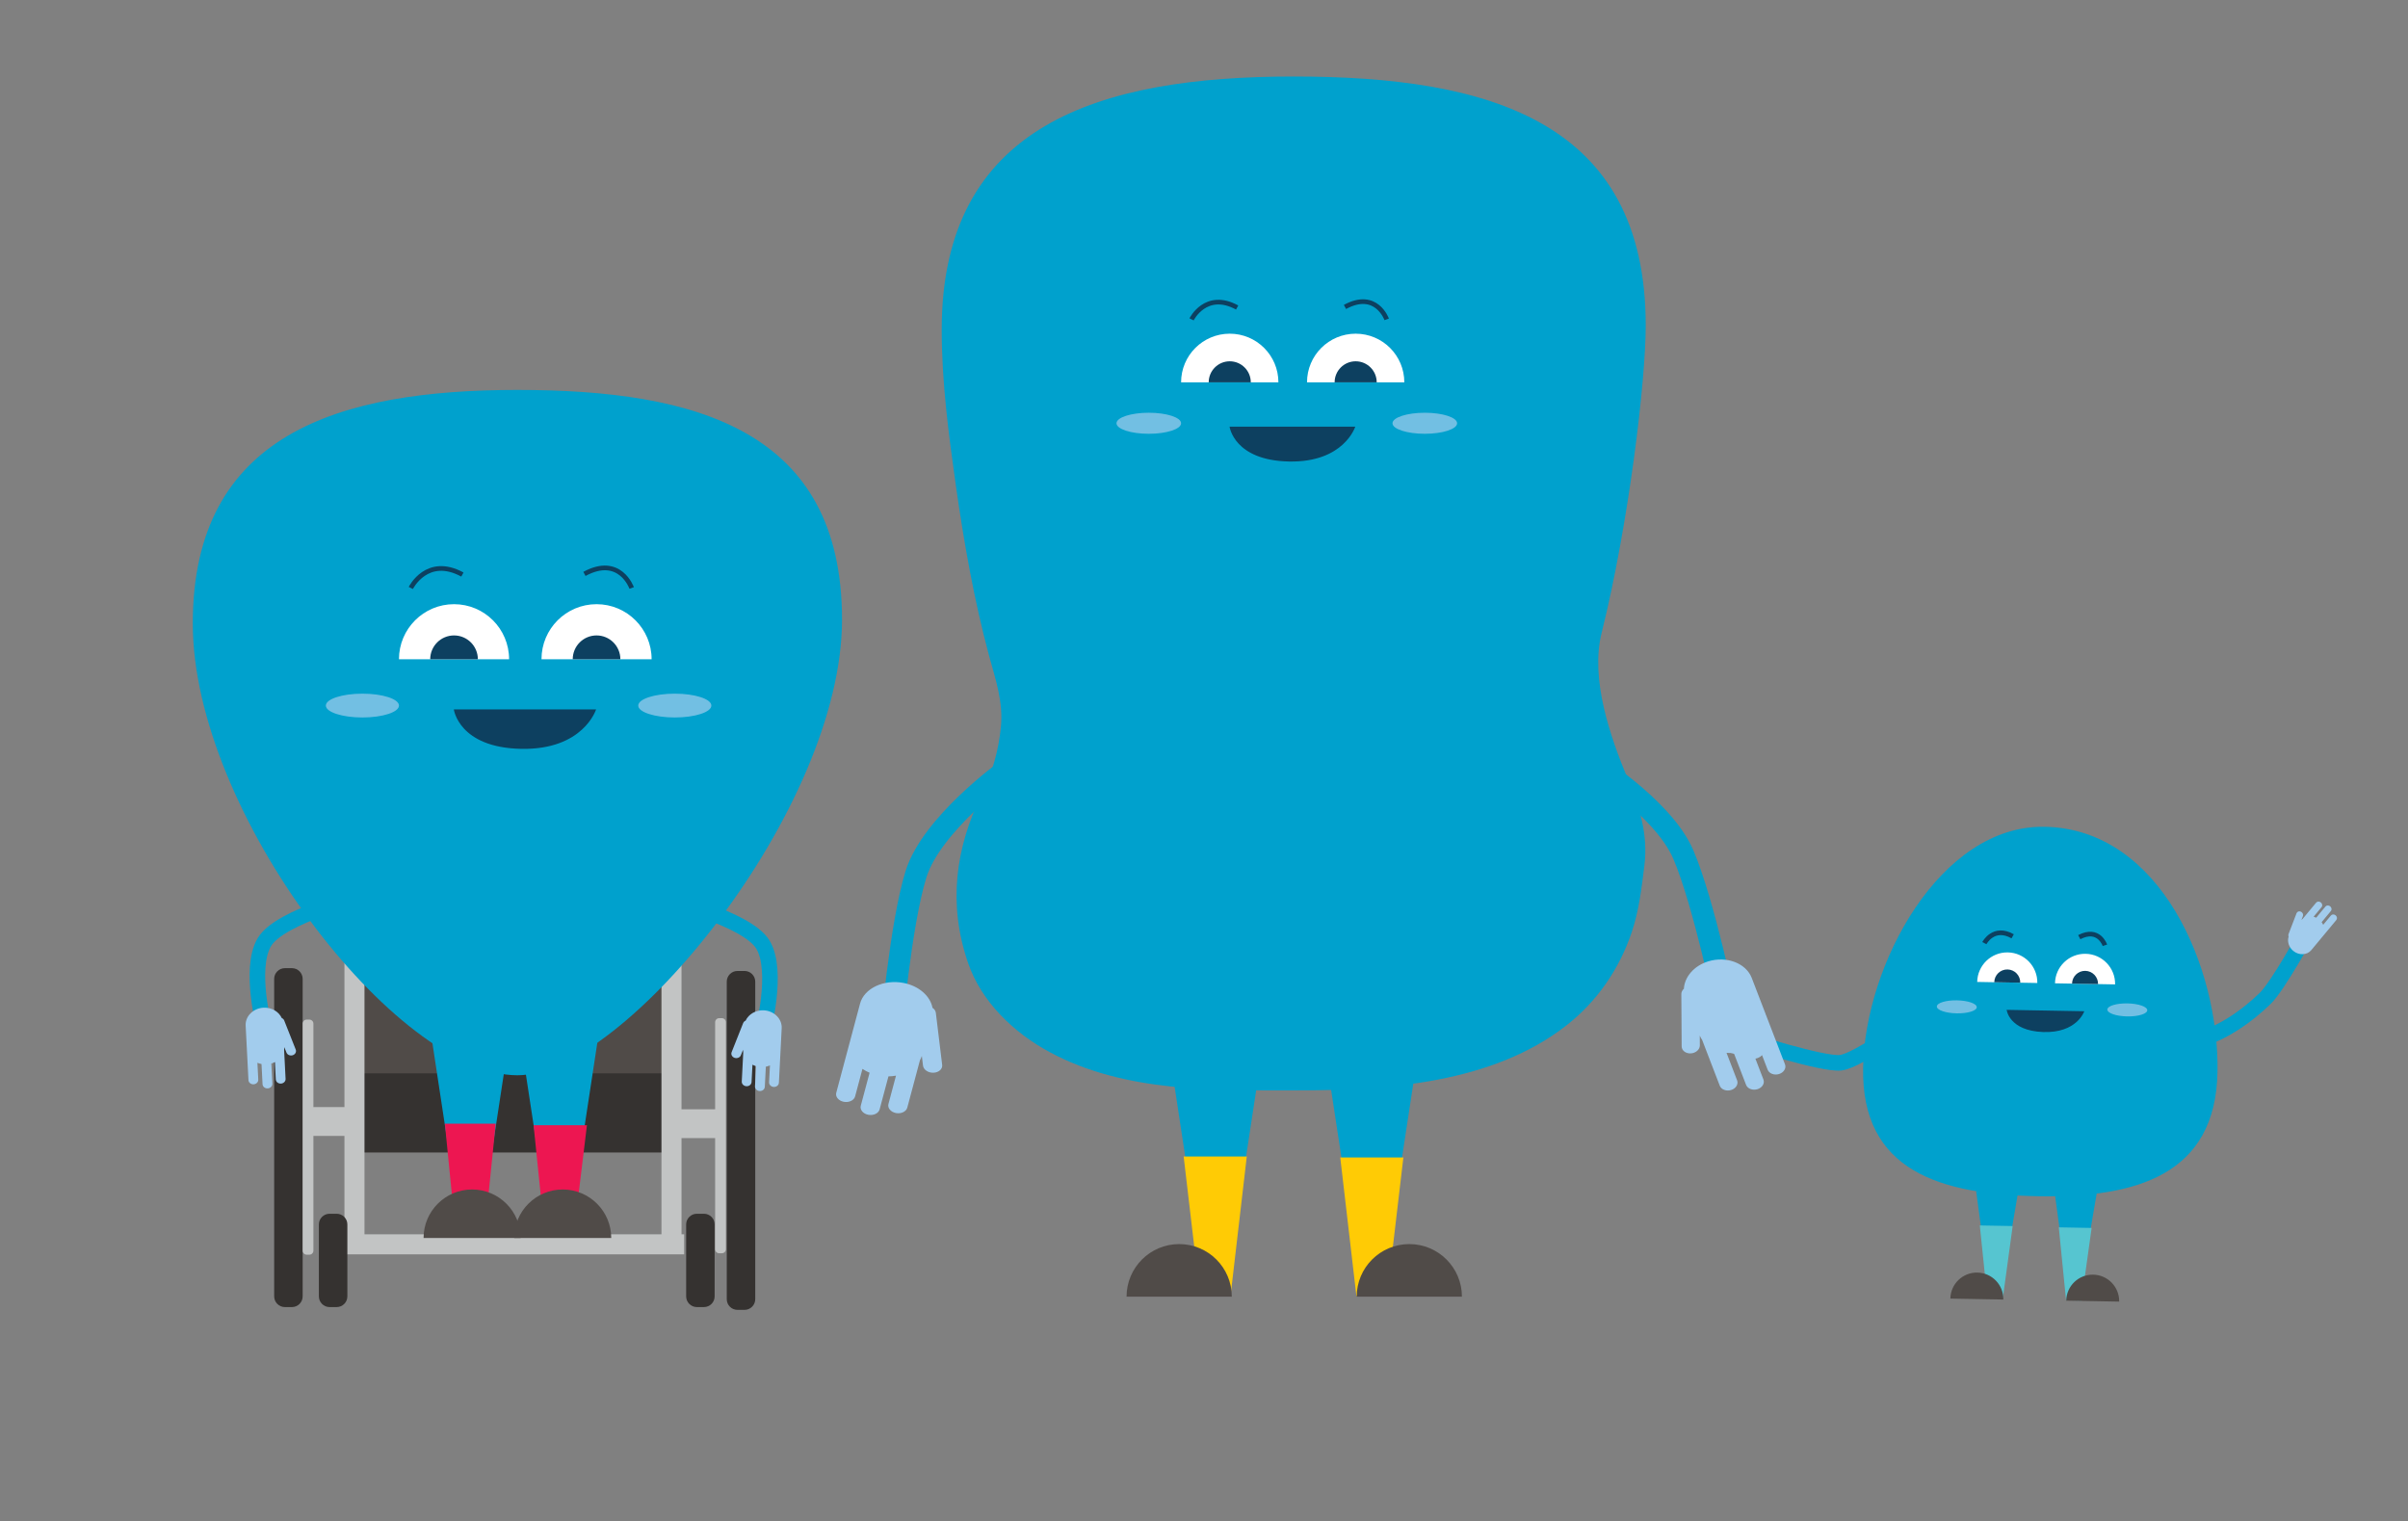<?xml version="1.0" encoding="utf-8"?>
<!-- Generator: Adobe Illustrator 16.0.0, SVG Export Plug-In . SVG Version: 6.00 Build 0)  -->
<!DOCTYPE svg PUBLIC "-//W3C//DTD SVG 1.1//EN" "http://www.w3.org/Graphics/SVG/1.1/DTD/svg11.dtd">
<svg version="1.1" id="Layer_1" xmlns="http://www.w3.org/2000/svg" xmlns:xlink="http://www.w3.org/1999/xlink" x="0px" y="0px"
	 width="1547.69px" height="977.805px" viewBox="0 0 1547.69 977.805" enable-background="new 0 0 1547.69 977.805"
	 xml:space="preserve">
<rect x="0" y="0" width="1547.69" height="977.805" fill="#808080" stroke="none"/>
<g>
	<defs>
		<rect id="SVGID_1_" x="-5456.562" y="-3604.889" width="12912.2" height="8488.399"/>
	</defs>
	<clipPath id="SVGID_2_">
		<use xlink:href="#SVGID_1_"  overflow="visible"/>
	</clipPath>
	<g clip-path="url(#SVGID_2_)">
		<defs>
			<rect id="SVGID_3_" x="-5456.562" y="-3604.893" width="12912.166" height="8488.403"/>
		</defs>
		<clipPath id="SVGID_4_">
			<use xlink:href="#SVGID_3_"  overflow="visible"/>
		</clipPath>
	</g>
	<g clip-path="url(#SVGID_2_)">
		<defs>
			<rect id="SVGID_55_" x="-5456.562" y="-3604.893" width="12912.166" height="8488.403"/>
		</defs>
		<clipPath id="SVGID_6_">
			<use xlink:href="#SVGID_55_"  overflow="visible"/>
		</clipPath>
		<path clip-path="url(#SVGID_6_)" fill="#00A1CD" d="M1197.46,686.165c1.189-66.389,49.49-156.006,116.695-154.805
			c74.814,1.338,112.287,91.156,111.098,157.543c-1.189,66.391-52.457,81.016-115.354,79.889
			C1247.003,767.663,1196.27,752.553,1197.46,686.165"/>
		<path clip-path="url(#SVGID_6_)" fill="#FFFFFF" d="M1270.805,631.064c0.19-10.668,8.995-19.162,19.663-18.971
			c10.668,0.192,19.162,8.995,18.973,19.663"/>
		<path clip-path="url(#SVGID_6_)" fill="#FFFFFF" d="M1320.804,631.96c0.191-10.669,8.994-19.162,19.664-18.971
			c10.668,0.192,19.162,8.995,18.971,19.663"/>
		<path clip-path="url(#SVGID_6_)" fill="none" stroke="#0D4060" stroke-width="3" stroke-miterlimit="10" d="M1275.409,606.132
			c0,0,5.867-11.368,18.184-4.383"/>
		<path clip-path="url(#SVGID_6_)" fill="none" stroke="#0D4060" stroke-width="3" stroke-miterlimit="10" d="M1352.89,607.521
			c0,0-3.928-11.767-16.486-5.228"/>
		<path clip-path="url(#SVGID_6_)" fill="#0D4060" d="M1281.767,631.261c0.082-4.615,3.891-8.289,8.506-8.207
			c4.613,0.083,8.288,3.892,8.206,8.506"/>
		<path clip-path="url(#SVGID_6_)" fill="#0D4060" d="M1331.766,632.157c0.081-4.614,3.89-8.288,8.507-8.206
			c4.613,0.083,8.287,3.891,8.205,8.506"/>
		<path clip-path="url(#SVGID_6_)" fill="#0D4060" d="M1339.638,649.907c0,0-4.699,14.188-26.557,13.357
			c-21.859-0.83-23.346-14.252-23.346-14.252L1339.638,649.907z"/>
		<path clip-path="url(#SVGID_6_)" fill="none" stroke="#00A1CD" stroke-width="10" stroke-miterlimit="10" d="M1231.496,654.04
			c0,0-36.832,27.734-48.541,28.974c-11.71,1.239-61.481-14.839-61.481-14.839"/>
		<polyline clip-path="url(#SVGID_6_)" fill="#00A1CD" points="1320.606,766.411 1328.063,821.925 1338.19,822.106 
			1347.632,766.872 		"/>
		<polyline clip-path="url(#SVGID_6_)" fill="#00A1CD" points="1270.106,765.335 1277.56,821.02 1287.687,821.2 1297.128,765.989 		
			"/>
		<polygon clip-path="url(#SVGID_6_)" fill="#56C5D0" points="1337.845,835.866 1327.917,835.687 1323.238,788.791 1344.351,789.17 
					"/>
		<polygon clip-path="url(#SVGID_6_)" fill="#56C5D0" points="1287.239,834.652 1277.312,834.474 1272.481,787.575 
			1293.595,787.953 		"/>
		<path clip-path="url(#SVGID_6_)" fill="#504B48" d="M1253.558,834.577c0.168-9.402,7.926-16.889,17.328-16.719
			c9.402,0.169,16.889,7.927,16.721,17.328"/>
		<path clip-path="url(#SVGID_6_)" fill="#504B48" d="M1328.009,835.911c0.169-9.401,7.928-16.887,17.328-16.718
			c9.402,0.168,16.889,7.927,16.72,17.327"/>
		<g opacity="0.7" clip-path="url(#SVGID_6_)">
			<g>
				<defs>
					<rect id="SVGID_57_" x="1244.858" y="642.901" width="25.66" height="8.369"/>
				</defs>
				<clipPath id="SVGID_8_">
					<use xlink:href="#SVGID_57_"  overflow="visible"/>
				</clipPath>
				<path clip-path="url(#SVGID_8_)" fill="#A2CCED" d="M1270.514,647.313c-0.041,2.308-5.816,4.074-12.901,3.947
					c-7.082-0.127-12.791-2.1-12.75-4.408c0.041-2.307,5.816-4.075,12.9-3.948S1270.556,645.005,1270.514,647.313"/>
			</g>
		</g>
		<g opacity="0.7" clip-path="url(#SVGID_6_)">
			<g>
				<defs>
					<rect id="SVGID_59_" x="1354.458" y="644.86" width="25.65" height="8.371"/>
				</defs>
				<clipPath id="SVGID_10_">
					<use xlink:href="#SVGID_59_"  overflow="visible"/>
				</clipPath>
				<path clip-path="url(#SVGID_10_)" fill="#A2CCED" d="M1380.106,649.276c-0.043,2.309-5.818,4.076-12.902,3.949
					s-12.791-2.1-12.75-4.408s5.816-4.075,12.9-3.948C1374.437,644.997,1380.146,646.97,1380.106,649.276"/>
			</g>
		</g>
		<path clip-path="url(#SVGID_6_)" fill="none" stroke="#00A1CD" stroke-width="10" stroke-miterlimit="10" d="M1410.85,668.659
			c0,0,19.872-2.797,44.889-26.836c8.491-8.158,27.272-42.73,27.272-42.73"/>
		<path clip-path="url(#SVGID_6_)" fill="#A2CCED" d="M1501.615,591.276c0.714-0.861,0.519-2.216-0.437-3.01
			c-0.957-0.793-2.324-0.738-3.039,0.123l-4.961,5.973c-0.266-0.593-0.605-1.163-1.006-1.703l5.947-7.161
			c0.716-0.862,0.518-2.216-0.438-3.01s-2.322-0.738-3.039,0.122l-5.947,7.162c-0.543-0.264-1.102-0.472-1.668-0.621l5.111-6.154
			c0.717-0.862,0.52-2.216-0.437-3.009c-0.956-0.794-2.323-0.739-3.038,0.121l-8.518,10.256c-0.344,0.262-0.662,0.565-0.959,0.894
			l0.967-2.515c0.406-1.055-0.182-2.334-1.303-2.844c-1.123-0.509-2.375-0.061-2.779,0.994l-5.168,13.445
			c-0.199,0.515-0.157,1.085,0.066,1.593c-0.994,3.077,0.076,6.783,2.948,9.167c3.655,3.036,8.884,2.825,11.619-0.468l6.749-8.127
			c0.049-0.057,0.087-0.12,0.133-0.179c0.025-0.028,0.057-0.049,0.082-0.078L1501.615,591.276z"/>
		<path clip-path="url(#SVGID_6_)" fill="#A2CCED" d="M1100.95,673.495c-1.079-0.301-1.689-1.524-1.356-2.723
			c0.333-1.197,1.487-1.93,2.565-1.631l7.48,2.08c-0.119-0.638-0.164-1.301-0.145-1.973l-8.969-2.493
			c-1.078-0.3-1.689-1.524-1.355-2.722c0.333-1.197,1.486-1.932,2.566-1.633l8.969,2.494c0.296-0.527,0.635-1.016,1.016-1.461
			l-7.709-2.143c-1.078-0.301-1.688-1.525-1.355-2.723c0.334-1.196,1.488-1.93,2.566-1.631l12.844,3.571
			c0.434,0.019,0.865,0.087,1.297,0.188l-2.228-1.517c-0.935-0.635-1.182-2.021-0.549-3.079c0.634-1.057,1.915-1.402,2.849-0.767
			l11.91,8.099c0.459,0.312,0.75,0.805,0.854,1.35c2.571,1.959,3.804,5.613,2.804,9.213c-1.273,4.576-5.688,7.385-9.813,6.238
			l-10.178-2.83c-0.072-0.021-0.141-0.051-0.212-0.072c-0.038-0.008-0.075-0.008-0.112-0.018L1100.95,673.495z"/>
	</g>
	<g clip-path="url(#SVGID_2_)">
		<defs>
			<rect id="SVGID_73_" x="-5456.562" y="-3604.893" width="12912.166" height="8488.403"/>
		</defs>
		<clipPath id="SVGID_12_">
			<use xlink:href="#SVGID_73_"  overflow="visible"/>
		</clipPath>
	</g>
	<g clip-path="url(#SVGID_2_)">
		<defs>
			<rect id="SVGID_83_" x="-5456.562" y="-3604.893" width="12912.166" height="8488.403"/>
		</defs>
		<clipPath id="SVGID_14_">
			<use xlink:href="#SVGID_83_"  overflow="visible"/>
		</clipPath>
	</g>
	<g clip-path="url(#SVGID_2_)">
		<defs>
			<rect id="SVGID_89_" x="-5456.562" y="-3604.893" width="12912.166" height="8488.403"/>
		</defs>
		<clipPath id="SVGID_16_">
			<use xlink:href="#SVGID_89_"  overflow="visible"/>
		</clipPath>
	</g>
	<g clip-path="url(#SVGID_2_)">
		<defs>
			<rect id="SVGID_95_" x="-5456.562" y="-3604.893" width="12912.166" height="8488.403"/>
		</defs>
		<clipPath id="SVGID_18_">
			<use xlink:href="#SVGID_95_"  overflow="visible"/>
		</clipPath>
	</g>
	<g clip-path="url(#SVGID_2_)">
		<defs>
			<rect id="SVGID_97_" x="-5456.562" y="-3604.893" width="12912.166" height="8488.403"/>
		</defs>
		<clipPath id="SVGID_20_">
			<use xlink:href="#SVGID_97_"  overflow="visible"/>
		</clipPath>
	</g>
	<g clip-path="url(#SVGID_2_)">
		<defs>
			<rect id="SVGID_123_" x="-5456.562" y="-3604.893" width="12912.166" height="8488.403"/>
		</defs>
		<clipPath id="SVGID_22_">
			<use xlink:href="#SVGID_123_"  overflow="visible"/>
		</clipPath>
		<rect x="226.781" y="589.088" clip-path="url(#SVGID_22_)" fill="#504B48" width="206.93" height="148.724"/>
		<rect x="226.781" y="689.823" clip-path="url(#SVGID_22_)" fill="#353230" width="206.93" height="50.869"/>
		<rect x="221.383" y="575.373" clip-path="url(#SVGID_22_)" fill="#C2C4C4" width="12.883" height="218.896"/>
		<rect x="425.145" y="575.373" clip-path="url(#SVGID_22_)" fill="#C2C4C4" width="12.883" height="218.896"/>
		<rect x="220.797" y="793.265" clip-path="url(#SVGID_22_)" fill="#C2C4C4" width="218.896" height="12.884"/>
		<path clip-path="url(#SVGID_22_)" fill="#00A1CD" d="M541.195,398.239c0,121.628-139.445,292.815-208.644,292.815
			c-77.571,0-208.644-168.727-208.644-290.354c0-121.628,93.413-150.099,208.644-150.099
			C447.781,250.601,541.195,276.611,541.195,398.239"/>
		<path clip-path="url(#SVGID_22_)" fill="#FFFFFF" d="M256.429,423.689c0-19.546,15.844-35.391,35.39-35.391
			c19.546,0,35.39,15.845,35.39,35.391"/>
		<path clip-path="url(#SVGID_22_)" fill="#FFFFFF" d="M348.031,423.689c0-19.546,15.845-35.391,35.39-35.391
			c19.546,0,35.39,15.845,35.39,35.391"/>
		<path clip-path="url(#SVGID_22_)" fill="none" stroke="#0D4060" stroke-width="3" stroke-miterlimit="10" d="M264.043,377.875
			c0,0,10.373-21.013,33.159-8.625"/>
		<path clip-path="url(#SVGID_22_)" fill="none" stroke="#0D4060" stroke-width="3" stroke-miterlimit="10" d="M405.992,377.875
			c0,0-7.578-21.42-30.364-9.033"/>
		<path clip-path="url(#SVGID_22_)" fill="#0D4060" d="M276.511,423.689c0-8.455,6.853-15.309,15.309-15.309
			c8.455,0,15.309,6.854,15.309,15.309"/>
		<path clip-path="url(#SVGID_22_)" fill="#0D4060" d="M368.112,423.689c0-8.455,6.854-15.309,15.309-15.309
			c8.454,0,15.308,6.854,15.308,15.309"/>
		<path clip-path="url(#SVGID_22_)" fill="#0D4060" d="M383.115,455.941c0,0-8.142,26.136-48.203,25.334
			c-40.059-0.803-43.221-25.334-43.221-25.334H383.115z"/>
		<path clip-path="url(#SVGID_22_)" fill="none" stroke="#00A1CD" stroke-width="10" stroke-miterlimit="10" d="M234.823,575.373
			c0,0-54.506,12.903-64.857,30.03c-10.352,17.126,0.253,56.42,0.253,56.42"/>
		<polyline clip-path="url(#SVGID_22_)" fill="#00A1CD" points="334.652,668.604 350.131,770.031 368.684,770.031 384.163,668.562 
					"/>
		<polyline clip-path="url(#SVGID_22_)" fill="#00A1CD" points="277.603,668.29 293.081,770.03 311.634,770.03 327.113,668.604 		
			"/>
		<polygon clip-path="url(#SVGID_22_)" fill="#ED1651" points="368.503,795.243 350.315,795.243 342.954,723.151 377.248,723.151 		
			"/>
		<polygon clip-path="url(#SVGID_22_)" fill="#ED1651" points="311.257,794.269 293.067,794.269 285.922,722.177 318.616,722.177 		
			"/>
		<path clip-path="url(#SVGID_22_)" fill="#504B48" d="M272.238,795.65c0-17.226,13.964-31.188,31.188-31.188
			c17.226,0,31.189,13.963,31.189,31.188"/>
		<path clip-path="url(#SVGID_22_)" fill="#504B48" d="M330.487,795.65c0-17.226,13.963-31.188,31.188-31.188
			s31.188,13.963,31.188,31.188"/>
		<g opacity="0.7" clip-path="url(#SVGID_22_)">
			<g>
				<defs>
					<rect id="SVGID_137_" x="209.438" y="445.801" width="46.99" height="15.31"/>
				</defs>
				<clipPath id="SVGID_24_">
					<use xlink:href="#SVGID_137_"  overflow="visible"/>
				</clipPath>
				<path clip-path="url(#SVGID_24_)" fill="#A2CCED" d="M256.429,453.458c0,4.228-10.52,7.655-23.498,7.655
					c-12.977,0-23.497-3.427-23.497-7.655s10.52-7.656,23.497-7.656C245.909,445.802,256.429,449.229,256.429,453.458"/>
			</g>
		</g>
		<g opacity="0.7" clip-path="url(#SVGID_22_)">
			<g>
				<defs>
					<rect id="SVGID_139_" x="410.208" y="445.801" width="47" height="15.31"/>
				</defs>
				<clipPath id="SVGID_26_">
					<use xlink:href="#SVGID_139_"  overflow="visible"/>
				</clipPath>
				<path clip-path="url(#SVGID_26_)" fill="#A2CCED" d="M457.208,453.458c0,4.228-10.52,7.655-23.497,7.655
					c-12.979,0-23.499-3.427-23.499-7.655s10.52-7.656,23.499-7.656C446.688,445.802,457.208,449.229,457.208,453.458"/>
			</g>
		</g>
		<path clip-path="url(#SVGID_22_)" fill="#353230" d="M187.665,840.036h-4.579c-3.775,0-6.864-3.089-6.864-6.864V629.088
			c0-3.774,3.089-6.863,6.864-6.863h4.579c3.775,0,6.864,3.088,6.864,6.863v204.084C194.529,836.947,191.44,840.036,187.665,840.036
			"/>
		<path clip-path="url(#SVGID_22_)" fill="#353230" d="M216.397,840.036h-4.58c-3.774,0-6.864-3.089-6.864-6.864V786.92
			c0-3.776,3.089-6.864,6.864-6.864h4.58c3.775,0,6.864,3.088,6.864,6.864v46.252C223.261,836.947,220.172,840.036,216.397,840.036"
			/>
		<path clip-path="url(#SVGID_22_)" fill="#353230" d="M452.456,840.036h-4.579c-3.775,0-6.864-3.089-6.864-6.864V786.92
			c0-3.776,3.089-6.864,6.864-6.864h4.579c3.775,0,6.863,3.088,6.863,6.864v46.252C459.319,836.947,456.231,840.036,452.456,840.036
			"/>
		<path clip-path="url(#SVGID_22_)" fill="#A2CCED" d="M159.692,694.19c0.08,1.561,1.563,2.766,3.295,2.677
			c1.733-0.089,3.085-1.438,3.005-3l-0.554-10.828c0.833,0.358,1.722,0.622,2.644,0.8l0.665,12.981
			c0.08,1.56,1.563,2.767,3.296,2.677c1.732-0.088,3.084-1.439,3.004-3l-0.665-12.982c0.809-0.242,1.578-0.556,2.3-0.938
			l0.571,11.155c0.081,1.562,1.563,2.766,3.296,2.677c1.733-0.089,3.086-1.439,3.006-2.999l-0.952-18.591
			c0.106-0.596,0.145-1.207,0.137-1.826l1.386,3.5c0.583,1.466,2.396,2.225,4.029,1.686c1.634-0.541,2.495-2.182,1.914-3.649
			l-7.408-18.697c-0.285-0.72-0.869-1.266-1.578-1.575c-1.889-4.102-6.493-6.895-11.7-6.629c-6.626,0.34-11.797,5.502-11.492,11.471
			l0.754,14.733c0.006,0.104,0.024,0.207,0.033,0.312c0,0.053-0.012,0.104-0.009,0.156L159.692,694.19z"/>
		<path clip-path="url(#SVGID_22_)" fill="none" stroke="#00A1CD" stroke-width="10" stroke-miterlimit="10" d="M425.483,577.062
			c0,0,54.505,12.903,64.857,30.03c10.352,17.127-0.253,56.42-0.253,56.42"/>
		<path clip-path="url(#SVGID_22_)" fill="#353230" d="M473.974,841.83h4.579c3.775,0,6.864-3.089,6.864-6.864V630.882
			c0-3.775-3.089-6.863-6.864-6.863h-4.579c-3.775,0-6.865,3.088-6.865,6.863v204.084
			C467.109,838.741,470.199,841.83,473.974,841.83"/>
		<path clip-path="url(#SVGID_22_)" fill="#A2CCED" d="M500.614,695.88c-0.08,1.561-1.563,2.766-3.297,2.677
			c-1.731-0.089-3.084-1.438-3.004-3l0.555-10.828c-0.833,0.358-1.722,0.622-2.644,0.8l-0.666,12.981
			c-0.08,1.56-1.563,2.767-3.296,2.677c-1.733-0.089-3.084-1.439-3.005-3l0.665-12.982c-0.808-0.242-1.579-0.556-2.301-0.938
			l-0.571,11.156c-0.08,1.562-1.563,2.766-3.296,2.677c-1.732-0.089-3.084-1.439-3.004-2.999l0.952-18.591
			c-0.106-0.596-0.146-1.206-0.139-1.825l-1.386,3.498c-0.581,1.468-2.395,2.226-4.028,1.687c-1.635-0.541-2.496-2.182-1.916-3.649
			l7.409-18.697c0.285-0.72,0.868-1.266,1.579-1.575c1.888-4.102,6.492-6.895,11.699-6.629c6.625,0.34,11.796,5.502,11.49,11.471
			l-0.753,14.733c-0.005,0.104-0.025,0.207-0.034,0.312c0.001,0.053,0.012,0.104,0.009,0.156L500.614,695.88z"/>
		<path clip-path="url(#SVGID_22_)" fill="#C2C4C4" d="M198.845,806.366h-1.727c-1.424,0-2.588-1.165-2.588-2.589V657.865
			c0-1.424,1.164-2.589,2.588-2.589h1.727c1.423,0,2.587,1.165,2.587,2.589v145.912
			C201.432,805.201,200.268,806.366,198.845,806.366"/>
		<path clip-path="url(#SVGID_22_)" fill="#C2C4C4" d="M463.954,805.448h-1.727c-1.424,0-2.589-1.165-2.589-2.588V656.947
			c0-1.423,1.165-2.587,2.589-2.587h1.727c1.424,0,2.588,1.164,2.588,2.587V802.86C466.542,804.283,465.378,805.448,463.954,805.448
			"/>
		<rect x="197.981" y="711.507" clip-path="url(#SVGID_22_)" fill="#C2C4C4" width="29.842" height="18.518"/>
		<rect x="435.245" y="712.917" clip-path="url(#SVGID_22_)" fill="#C2C4C4" width="29.842" height="18.517"/>
		<path clip-path="url(#SVGID_22_)" fill="#00A1CD" d="M831.507,49.173c-124.953,0-226.247,30.873-226.247,162.764
			c0,33.45,4.444,67.175,9.123,100.232c5.194,36.699,11.657,73.29,21.285,109.108c4.231,15.748,9.241,29.565,7.62,46.099
			c-1.421,14.493-5.475,29.229-11.939,42.295c-17.437,35.246-22.071,71.527-9.161,109.166c8.565,24.976,29.305,44.883,52.514,57.374
			c48.122,25.902,105.53,24.57,158.583,24.57c58.269,0,125.827-4.449,173.618-41.859c19.709-15.428,33.995-36.328,41.924-60.021
			c4.688-14.007,6.23-28.007,8.058-42.52c2.526-20.074-3.034-37.394-10.595-55.605c-11.348-27.342-24.33-64.233-16.84-94.199
			c17.4-69.85,28.305-161.903,28.305-197.31C1057.755,77.378,956.46,49.173,831.507,49.173"/>
		<path clip-path="url(#SVGID_22_)" fill="#FFFFFF" d="M759.122,245.723c0-17.268,14-31.268,31.27-31.268
			c17.268,0,31.268,14,31.268,31.268"/>
		<path clip-path="url(#SVGID_22_)" fill="#FFFFFF" d="M840.057,245.723c0-17.268,13.999-31.268,31.269-31.268
			c17.269,0,31.268,14,31.268,31.268"/>
		<path clip-path="url(#SVGID_22_)" fill="none" stroke="#0D4060" stroke-width="3" stroke-miterlimit="10" d="M765.85,205.246
			c0,0,9.165-18.565,29.298-7.62"/>
		<path clip-path="url(#SVGID_22_)" fill="none" stroke="#0D4060" stroke-width="3" stroke-miterlimit="10" d="M891.268,205.246
			c0,0-6.696-18.927-26.828-7.981"/>
		<path clip-path="url(#SVGID_22_)" fill="#0D4060" d="M776.865,245.723c0-7.47,6.056-13.525,13.526-13.525
			c7.47,0,13.525,6.055,13.525,13.525"/>
		<path clip-path="url(#SVGID_22_)" fill="#0D4060" d="M857.799,245.723c0-7.47,6.057-13.525,13.525-13.525
			c7.47,0,13.525,6.055,13.525,13.525"/>
		<path clip-path="url(#SVGID_22_)" fill="#0D4060" d="M871.054,274.219c0,0-7.193,23.093-42.588,22.384
			c-35.395-0.708-38.188-22.384-38.188-22.384H871.054z"/>
		<g opacity="0.7" clip-path="url(#SVGID_22_)">
			<g>
				<defs>
					<rect id="SVGID_141_" x="717.598" y="265.261" width="41.52" height="13.53"/>
				</defs>
				<clipPath id="SVGID_28_">
					<use xlink:href="#SVGID_141_"  overflow="visible"/>
				</clipPath>
				<path clip-path="url(#SVGID_28_)" fill="#A2CCED" d="M759.122,272.025c0,3.735-9.296,6.764-20.761,6.764
					c-11.466,0-20.761-3.029-20.761-6.764c0-3.735,9.294-6.764,20.761-6.764C749.826,265.261,759.122,268.29,759.122,272.025"/>
			</g>
		</g>
		<g opacity="0.7" clip-path="url(#SVGID_22_)">
			<g>
				<defs>
					<rect id="SVGID_143_" x="894.999" y="265.261" width="41.52" height="13.53"/>
				</defs>
				<clipPath id="SVGID_30_">
					<use xlink:href="#SVGID_143_"  overflow="visible"/>
				</clipPath>
				<path clip-path="url(#SVGID_30_)" fill="#A2CCED" d="M936.519,272.025c0,3.735-9.295,6.764-20.761,6.764
					c-11.465,0-20.761-3.029-20.761-6.764c0-3.735,9.295-6.764,20.761-6.764C927.223,265.261,936.519,268.29,936.519,272.025"/>
			</g>
		</g>
		<path clip-path="url(#SVGID_22_)" fill="none" stroke="#00A1CD" stroke-width="14" stroke-miterlimit="10" d="M646.661,495.069
			c0,0-47.924,34.493-57.955,66.874c-10.031,32.382-16.011,102.414-16.011,102.414"/>
		<path clip-path="url(#SVGID_22_)" fill="#A2CCED" d="M537.486,702.3c-0.681,2.551,1.488,5.162,4.82,5.806
			c3.332,0.642,6.615-0.919,7.297-3.469l4.725-17.691c1.387,0.955,2.932,1.782,4.586,2.485l-5.666,21.21
			c-0.681,2.551,1.489,5.163,4.82,5.805c3.332,0.642,6.615-0.917,7.297-3.469l5.665-21.21c1.661-0.025,3.287-0.184,4.862-0.471
			l-4.868,18.228c-0.682,2.55,1.487,5.163,4.819,5.806s6.617-0.92,7.297-3.469l8.113-30.375c0.518-0.91,0.919-1.877,1.236-2.878
			l0.761,6.263c0.32,2.627,3.35,4.672,6.737,4.543c3.385-0.129,5.895-2.384,5.575-5.01l-4.068-33.473
			c-0.157-1.287-0.97-2.432-2.153-3.252c-1.39-7.463-8.629-14.047-18.64-15.978c-12.743-2.456-25.3,3.514-27.904,13.267
			l-6.428,24.07c-0.046,0.172-0.063,0.344-0.102,0.517c-0.029,0.085-0.079,0.161-0.103,0.248L537.486,702.3z"/>
		<path clip-path="url(#SVGID_22_)" fill="none" stroke="#00A1CD" stroke-width="14" stroke-miterlimit="10" d="M1019.142,488.093
			c0,0,49.406,29.877,62.794,61.145c13.388,31.267,27.51,100.337,27.51,100.337"/>
		<path clip-path="url(#SVGID_22_)" fill="#A2CCED" d="M1147.27,684.052c0.952,2.474-0.779,5.271-3.847,6.216
			c-3.066,0.944-6.354-0.304-7.306-2.776l-6.603-17.154c-1.192,1.078-2.551,2.043-4.025,2.895l7.914,20.563
			c0.951,2.474-0.78,5.271-3.848,6.215c-3.065,0.945-6.354-0.303-7.307-2.776l-7.914-20.563c-1.57,0.127-3.125,0.121-4.645-0.021
			l6.801,17.673c0.951,2.473-0.779,5.27-3.846,6.215s-6.355-0.304-7.307-2.777l-11.334-29.447c-0.599-0.859-1.094-1.782-1.515-2.748
			l0.04,6.297c0.016,2.641-2.598,4.952-5.809,5.135l0,0c-3.211,0.185-5.852-1.826-5.867-4.467l-0.215-33.65
			c-0.008-1.295,0.621-2.507,1.639-3.43c0.41-7.547,6.443-14.76,15.658-17.6c11.729-3.616,24.302,1.163,27.941,10.619l8.98,23.337
			c0.064,0.167,0.102,0.336,0.158,0.503c0.039,0.082,0.095,0.152,0.127,0.238L1147.27,684.052z"/>
		<polyline clip-path="url(#SVGID_22_)" fill="#00A1CD" points="854.808,695.604 871.594,805.59 891.711,805.59 908.496,695.558 		
			"/>
		<polyline clip-path="url(#SVGID_22_)" fill="#00A1CD" points="754.476,695.265 771.26,805.589 791.378,805.589 808.164,695.605 		
			"/>
		<polygon clip-path="url(#SVGID_22_)" fill="#FFCB05" points="891.516,832.929 871.792,832.929 861.42,743.889 901.988,743.889 		
			"/>
		<polygon clip-path="url(#SVGID_22_)" fill="#FFCB05" points="790.969,832.32 771.245,832.32 760.773,743.28 801.34,743.28 		"/>
		<path clip-path="url(#SVGID_22_)" fill="#504B48" d="M724.075,833.37c0-18.68,15.142-33.82,33.819-33.82
			c18.679,0,33.821,15.141,33.821,33.82"/>
		<path clip-path="url(#SVGID_22_)" fill="#504B48" d="M871.983,833.37c0-18.68,15.142-33.82,33.82-33.82
			c18.678,0,33.82,15.141,33.82,33.82"/>
	</g>
	<g clip-path="url(#SVGID_2_)">
		<defs>
			<rect id="SVGID_261_" x="-5456.562" y="-3604.893" width="12912.166" height="8488.403"/>
		</defs>
		<clipPath id="SVGID_32_">
			<use xlink:href="#SVGID_261_"  overflow="visible"/>
		</clipPath>
	</g>
	<g clip-path="url(#SVGID_2_)">
		<defs>
			<rect id="SVGID_263_" x="-5456.562" y="-3604.893" width="12912.166" height="8488.403"/>
		</defs>
		<clipPath id="SVGID_34_">
			<use xlink:href="#SVGID_263_"  overflow="visible"/>
		</clipPath>
	</g>
	<g clip-path="url(#SVGID_2_)">
		<defs>
			<rect id="SVGID_291_" x="-5456.562" y="-3604.893" width="12912.166" height="8488.403"/>
		</defs>
		<clipPath id="SVGID_36_">
			<use xlink:href="#SVGID_291_"  overflow="visible"/>
		</clipPath>
	</g>
	<g clip-path="url(#SVGID_2_)">
		<defs>
			<rect id="SVGID_357_" x="-5456.562" y="-3604.893" width="12912.166" height="8488.403"/>
		</defs>
		<clipPath id="SVGID_38_">
			<use xlink:href="#SVGID_357_"  overflow="visible"/>
		</clipPath>
	</g>
	<g clip-path="url(#SVGID_2_)">
		<defs>
			<rect id="SVGID_359_" x="-5456.562" y="-3604.893" width="12912.166" height="8488.403"/>
		</defs>
		<clipPath id="SVGID_40_">
			<use xlink:href="#SVGID_359_"  overflow="visible"/>
		</clipPath>
	</g>
	<g clip-path="url(#SVGID_2_)">
		<defs>
			<rect id="SVGID_377_" x="-5456.562" y="-3604.893" width="12912.166" height="8488.403"/>
		</defs>
		<clipPath id="SVGID_42_">
			<use xlink:href="#SVGID_377_"  overflow="visible"/>
		</clipPath>
	</g>
	<g clip-path="url(#SVGID_2_)">
		<defs>
			<rect id="SVGID_379_" x="-5456.562" y="-3604.893" width="12912.166" height="8488.403"/>
		</defs>
		<clipPath id="SVGID_44_">
			<use xlink:href="#SVGID_379_"  overflow="visible"/>
		</clipPath>
	</g>
	<g clip-path="url(#SVGID_2_)">
		<defs>
			<rect id="SVGID_381_" x="-5456.562" y="-3604.893" width="12912.166" height="8488.403"/>
		</defs>
		<clipPath id="SVGID_46_">
			<use xlink:href="#SVGID_381_"  overflow="visible"/>
		</clipPath>
	</g>
	<g clip-path="url(#SVGID_2_)">
		<defs>
			<rect id="SVGID_383_" x="-5456.562" y="-3604.893" width="12912.166" height="8488.403"/>
		</defs>
		<clipPath id="SVGID_48_">
			<use xlink:href="#SVGID_383_"  overflow="visible"/>
		</clipPath>
	</g>
	<g clip-path="url(#SVGID_2_)">
		<defs>
			<rect id="SVGID_393_" x="-5456.562" y="-3604.893" width="12912.166" height="8488.403"/>
		</defs>
		<clipPath id="SVGID_50_">
			<use xlink:href="#SVGID_393_"  overflow="visible"/>
		</clipPath>
	</g>
	<g clip-path="url(#SVGID_2_)">
		<defs>
			<rect id="SVGID_395_" x="-5456.562" y="-3604.893" width="12912.166" height="8488.403"/>
		</defs>
		<clipPath id="SVGID_52_">
			<use xlink:href="#SVGID_395_"  overflow="visible"/>
		</clipPath>
	</g>
	<g clip-path="url(#SVGID_2_)">
		<defs>
			<rect id="SVGID_397_" x="-5456.562" y="-3604.893" width="12912.166" height="8488.403"/>
		</defs>
		<clipPath id="SVGID_54_">
			<use xlink:href="#SVGID_397_"  overflow="visible"/>
		</clipPath>
	</g>
	<g clip-path="url(#SVGID_2_)">
		<defs>
			<rect id="SVGID_815_" x="-5456.562" y="-3604.893" width="12912.166" height="8488.403"/>
		</defs>
		<clipPath id="SVGID_56_">
			<use xlink:href="#SVGID_815_"  overflow="visible"/>
		</clipPath>
	</g>
</g>
</svg>
